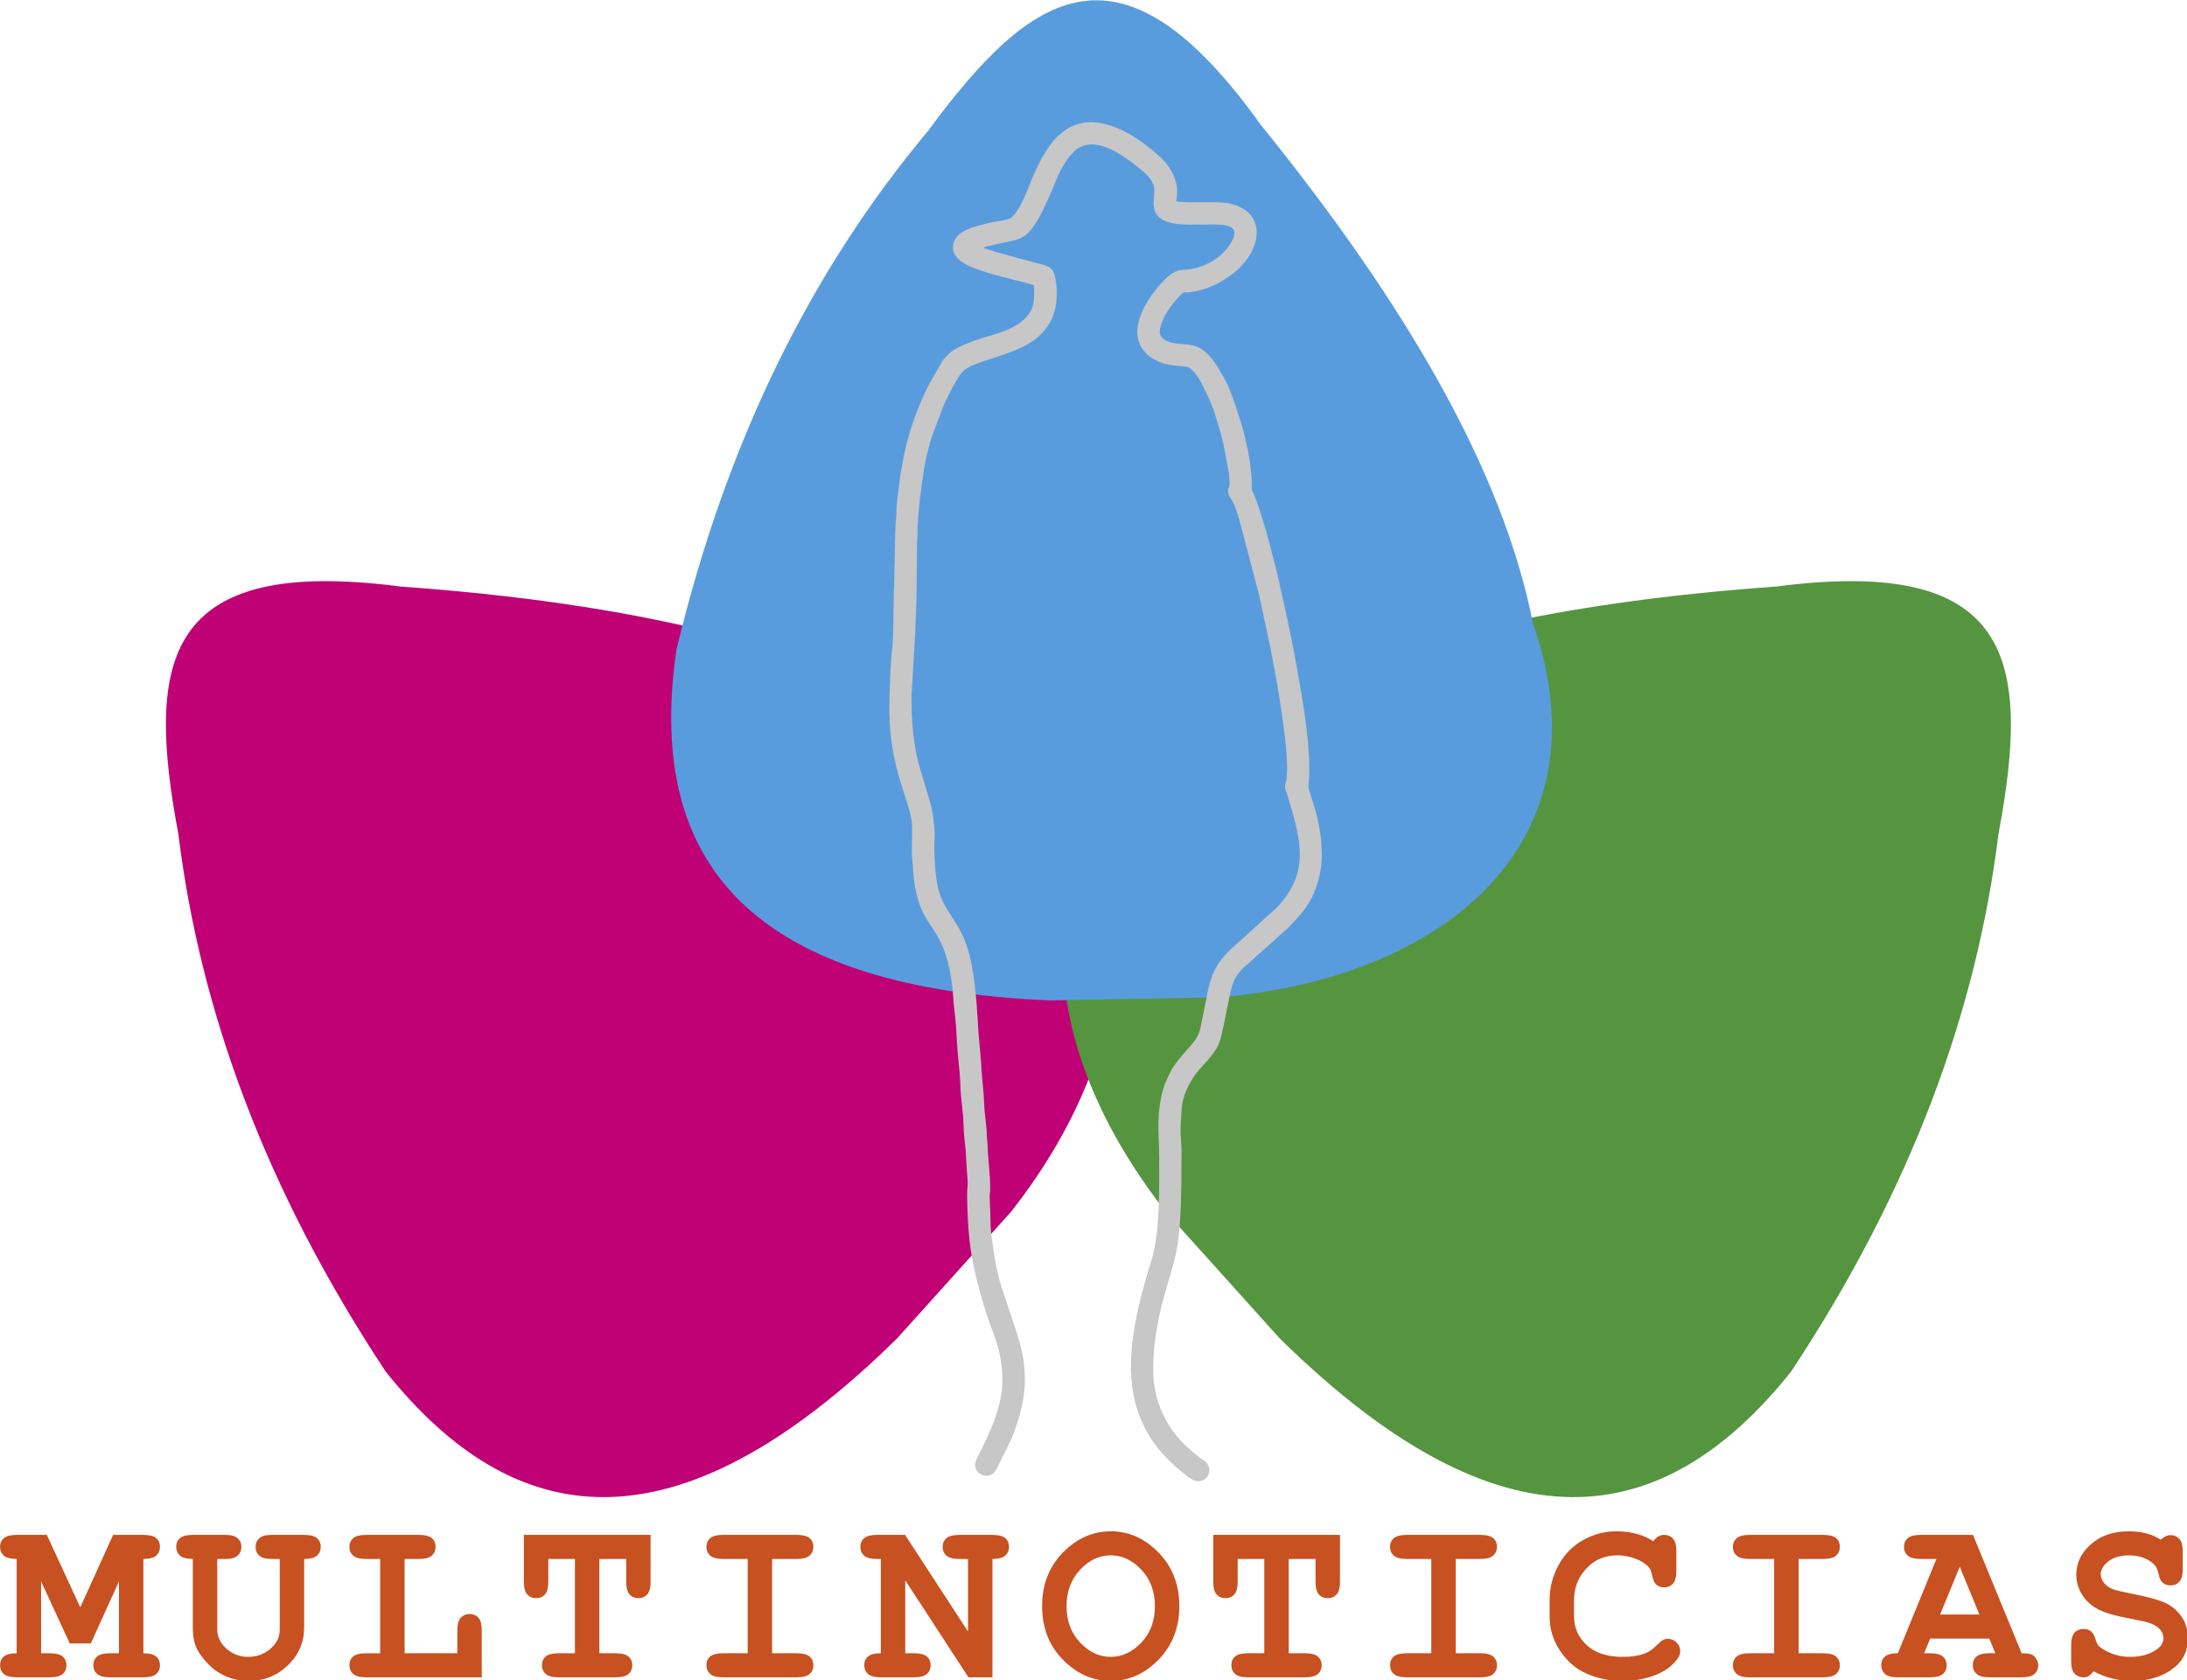 <?xml version="1.0" encoding="UTF-8" standalone="no"?>
<svg
   xmlns:dc="http://purl.org/dc/elements/1.1/"
   xmlns:cc="http://creativecommons.org/ns#"
   xmlns:rdf="http://www.w3.org/1999/02/22-rdf-syntax-ns#"
   xmlns:svg="http://www.w3.org/2000/svg"
   xmlns="http://www.w3.org/2000/svg"
   xmlns:sodipodi="http://sodipodi.sourceforge.net/DTD/sodipodi-0.dtd"
   xmlns:inkscape="http://www.inkscape.org/namespaces/inkscape"
   version="1.1"
   width="400"
   height="307.364"
   id="svg13"
   viewBox="0 0 400 307.364"
   sodipodi:docname="multinoticias.svg"
   inkscape:version="0.92.1 r15371">
  <defs
     id="defs17" />
  <sodipodi:namedview
     pagecolor="#ffffff"
     bordercolor="#666666"
     borderopacity="1"
     objecttolerance="10"
     gridtolerance="10"
     guidetolerance="10"
     inkscape:pageopacity="0"
     inkscape:pageshadow="2"
     inkscape:window-width="1280"
     inkscape:window-height="656"
     id="namedview15"
     showgrid="false"
     fit-margin-top="0"
     fit-margin-left="0"
     fit-margin-right="0"
     fit-margin-bottom="0"
     inkscape:zoom="1.3697103"
     inkscape:cx="200"
     inkscape:cy="153.68213"
     inkscape:window-x="0"
     inkscape:window-y="27"
     inkscape:window-maximized="1"
     inkscape:current-layer="svg13" />
  <g
     id="g4506"
     transform="matrix(0.764,0,0,0.764,-33.699,-148.751)">
    <path
       d="m 140.02,335.162 c -56.585,-7.378 -61.075,17.401 -53.21,59.27 5.195,42.167 20.74,85.013 49.649,128.737 30.486,38.142 68.979,44.612 122.397,-7.951 l 27.27,-30.301 C 319.679,442.18 322.466,391.371 271.831,369.035 239.727,349.04 194.053,339.027 140.02,335.162 Z"
       style="fill:#c00075;fill-rule:evenodd"
       id="path2"
       inkscape:connector-curvature="0" />
    <path
       d="m 469.32,335.16 c 56.585,-7.378 61.075,17.401 53.21,59.27 -5.195,42.167 -20.74,85.013 -49.649,128.737 -30.486,38.142 -68.979,44.612 -122.397,-7.951 L 323.214,484.914 C 289.661,442.179 286.874,391.37 337.509,369.034 369.613,349.039 415.288,339.026 469.32,335.16 Z"
       style="fill:#55953f;fill-rule:evenodd"
       id="path4"
       inkscape:connector-curvature="0" />
    <path
       d="m 345.887,224.521 c -33.23,-46.39 -54.404,-32.758 -79.635,1.568 -27.271,32.578 -47.974,73.184 -60.197,124.155 -7.067,48.314 14.479,80.862 89.354,84.024 l 40.758,-0.753 c 54.135,-4.647 93.17,-37.29 74.932,-89.542 C 403.8,306.863 379.943,266.648 345.887,224.521 Z"
       style="fill:#599cde;fill-rule:evenodd"
       id="path6"
       inkscape:connector-curvature="0" />
    <path
       d="m 291.661,263.052 c 0,2.398 0.265,4.783 -1.221,6.827 -2.133,2.933 -5.949,4.237 -9.316,5.217 -2.628,0.765 -5.353,1.669 -7.671,2.839 -1.785,0.901 -3.29,2.289 -4.236,4.069 -0.949,1.786 -2.072,3.498 -2.984,5.322 -2.973,5.949 -5.082,12.267 -6.172,18.879 -0.206,1.249 -0.473,2.306 -0.578,3.575 -0.204,2.45 -0.798,5.026 -0.773,7.534 0.013,1.276 -0.229,2.695 -0.265,3.889 l -0.255,12.337 c 0,1.521 -0.131,2.548 -0.13,4.024 8e-4,1.374 -0.091,10.642 -0.335,12.257 -0.448,2.974 -0.704,11.556 -0.704,14.614 0,6.965 1.045,12.221 2.838,18.061 0.336,1.095 0.738,2.195 1.04,3.243 0.64,2.217 1.506,4.442 1.575,6.862 0.069,2.402 -0.257,6.068 0.071,8.237 l 0.29,3.864 c 0.16,1.287 0.327,2.467 0.597,3.686 2.023,9.131 6.456,8.062 8.434,20.899 0.509,3.302 0.396,4.894 0.759,7.678 0.333,2.55 0.487,5.203 0.613,7.824 0.152,3.163 0.697,6.448 0.775,9.739 0.076,3.201 0.736,6.635 0.78,9.864 0.025,1.78 0.303,3.917 0.5,5.73 l 0.286,5.036 c 0.1,1.272 0.29,2.478 0.142,3.791 -0.24,2.115 0.099,8.242 0.249,10.228 0.469,6.198 1.652,11.088 3.31,16.939 0.749,2.643 1.808,5.621 2.761,8.142 1.947,5.15 2.704,11.095 1.342,16.494 -1.095,4.339 -2.873,8.169 -4.861,12.142 l -0.575,1.112 c -1.738,3.403 2.939,5.793 4.674,2.599 l 2.638,-5.279 c 2.233,-4.397 4.196,-10.9 4.196,-15.793 0,-1.6 -0.066,-3.259 -0.281,-4.782 -0.392,-2.776 -1.177,-5.542 -2.069,-8.185 -0.144,-0.427 -0.31,-0.75 -0.451,-1.236 -0.157,-0.541 -0.21,-0.796 -0.404,-1.283 l -2.114,-6.323 c -0.142,-0.513 -0.28,-0.848 -0.437,-1.38 -1.117,-3.76 -1.653,-7.42 -2.197,-11.432 -0.277,-2.039 -0.275,-4.051 -0.345,-6.405 l -0.139,-3.246 c 0.009,-0.721 0.131,-0.827 0.14,-1.548 0.047,-3.836 -0.558,-7.525 -0.65,-11.302 -0.016,-0.657 -0.13,-0.715 -0.135,-1.423 -0.022,-2.719 -0.583,-5.308 -0.65,-8.047 -0.066,-2.709 -0.514,-5.452 -0.644,-8.183 -0.193,-4.045 -0.807,-8.178 -0.906,-12.205 -0.016,-0.652 -0.124,-0.716 -0.134,-1.424 -0.023,-1.657 -0.558,-6.553 -0.77,-8.057 -0.534,-3.796 -1.365,-8.01 -3.259,-11.409 l -0.485,-0.943 c -1.707,-2.961 -3.682,-5.197 -4.643,-8.596 -0.802,-2.836 -1.093,-7.145 -1.093,-10.72 0,-1.712 0.189,-2.837 0.02,-4.433 -0.6,-5.665 -0.961,-5.803 -2.697,-11.71 l -1.085,-3.717 c -1.454,-5.871 -1.686,-10.375 -1.686,-16.487 l 0.908,-15.318 c -0.011,-2.511 0.269,-5.421 0.26,-7.918 l 0.129,-12.073 c -0.003,-1.392 0.137,-2.411 0.128,-3.896 -0.021,-3.549 0.958,-11.165 1.558,-14.798 0.472,-2.864 1.127,-5.51 1.997,-8.127 l 2.783,-7.341 c 0.912,-1.931 3.039,-6.397 4.443,-7.887 l 0.13,-0.129 c 2.653,-2.552 11.265,-3.428 16.909,-7.356 1.445,-1.005 3.004,-2.725 3.881,-4.295 1.664,-2.979 1.949,-6.78 1.367,-10.152 -0.434,-2.516 -0.832,-3.015 -3.274,-3.734 l -5.636,-1.5 c -0.419,-0.114 -0.903,-0.276 -1.407,-0.41 l -4.182,-1.138 c -0.845,-0.271 -1.857,-0.688 -2.74,-0.894 0.259,-0.353 0.549,-0.34 1.088,-0.469 l 3.83,-0.841 c 3.931,-0.778 5.312,-1.092 7.642,-4.816 0.406,-0.649 0.795,-1.252 1.151,-1.964 1.423,-2.85 2.663,-5.76 3.879,-8.711 1.005,-2.44 3.1,-6.022 5.329,-7.26 4.163,-2.312 9.549,1.286 12.816,3.753 l 1.741,1.373 c 0.81,0.655 1.757,1.47 2.357,2.315 1.927,2.713 0.537,4.071 0.933,6.855 1.012,7.123 16.061,2.308 18.879,5.125 0.934,0.933 -0.017,2.681 -0.491,3.465 -0.651,1.077 -1.31,1.844 -2.231,2.701 -0.782,0.729 -1.876,1.492 -2.822,1.98 -5.854,3.024 -6.894,0.206 -10.608,3.925 -4.118,4.123 -9.903,12.489 -4.543,17.852 0.752,0.753 1.735,1.355 2.717,1.825 2.234,1.071 4.533,1.003 6.971,1.333 0.445,0.06 0.852,0.388 1.15,0.667 0.583,0.548 1.209,1.287 1.629,2.005 0.259,0.443 0.459,0.677 0.694,1.123 l 1.815,3.766 c 0.762,1.706 1.421,3.52 1.935,5.333 0.294,1.037 0.603,1.889 0.861,2.903 0.236,0.929 0.505,1.963 0.725,2.909 l 1.155,6.113 c 0.664,4.507 -0.092,3.801 -0.092,4.895 0,0.713 0.358,1.392 0.648,1.818 0.959,1.413 1.659,3.713 2.132,5.396 l 4.719,17.995 2.654,12.403 c 0.131,0.658 0.255,1.421 0.41,2.186 1.169,5.788 2.034,11.457 2.84,17.409 0.453,3.341 1.004,8.508 0.59,11.834 -0.083,0.668 -0.37,1.162 -0.37,1.837 0,0.688 0.373,1.236 0.566,1.9 1.79,6.149 4.436,13.558 2.011,20.021 -1.029,2.741 -2.643,5.01 -4.618,7.063 l -7.007,6.36 c -1.148,1.165 -3.026,2.635 -4.413,4.022 -2.657,2.659 -3.878,4.906 -4.809,8.689 l -1.693,8.301 c -0.427,2.578 -0.998,3.811 -2.643,5.663 -1.821,2.051 -3.792,4.155 -5.03,6.651 l -1.036,2.339 c -0.682,1.707 -1.014,3.305 -1.322,5.428 -0.6,4.144 -0.107,8.32 -0.107,12.875 0,6.785 0.138,16.57 -1.555,22.979 -0.617,2.336 -1.494,4.702 -2.049,7.037 l -0.651,2.334 c -2.324,9.307 -4.091,19.952 -0.36,29.256 l 0.828,1.898 c 0.848,1.769 1.838,3.384 2.99,4.927 1.131,1.515 2.426,2.83 3.748,4.168 0.278,0.281 0.387,0.39 0.682,0.616 1.304,0.999 3.996,3.765 5.579,3.765 2.331,0 3.557,-2.365 2.284,-4.233 -0.267,-0.392 -0.871,-0.791 -1.272,-1.064 -0.518,-0.353 -0.834,-0.62 -1.328,-1.008 l -2.506,-2.166 c -0.41,-0.412 -0.78,-0.746 -1.169,-1.167 -4.092,-4.426 -6.647,-10.49 -6.647,-16.585 0,-5.352 0.363,-8.163 1.435,-13.362 0.808,-3.919 2.06,-7.687 3.132,-11.535 0.659,-2.366 1.225,-4.914 1.506,-7.45 0.59,-5.315 0.672,-11.175 0.672,-16.723 0,-2.174 0.109,-4.682 -0.111,-6.639 -0.242,-2.153 0.028,-4.642 0.11,-6.603 0.158,-3.779 1.819,-6.944 3.946,-9.682 l 2.382,-2.68 c 2.719,-3.054 2.853,-4.211 3.742,-8.069 l 1.143,-5.607 c 0.364,-1.821 0.669,-3.791 1.457,-5.422 0.711,-1.47 1.742,-2.736 3.03,-3.719 l 8.971,-8.029 c 1.102,-0.88 2.325,-2.362 3.322,-3.426 3.693,-3.943 5.61,-9.431 5.61,-14.897 0,-4.408 -0.908,-8.854 -2.158,-12.639 -1.622,-4.911 -0.826,-3.035 -0.826,-7.741 0,-5.644 -1.007,-12.933 -1.963,-18.547 -0.989,-5.81 -2.05,-11.574 -3.259,-17.249 -0.282,-1.325 -0.609,-2.755 -0.908,-4.154 l -0.951,-4.241 c -0.549,-2.814 -1.336,-5.446 -2.027,-8.227 -0.658,-2.652 -1.416,-5.402 -2.262,-7.992 -0.226,-0.691 -0.342,-1.236 -0.585,-1.881 -0.223,-0.591 -0.408,-1.296 -0.666,-1.93 -0.261,-0.644 -0.476,-1.258 -0.744,-1.852 -0.666,-1.476 -0.388,-0.463 -0.388,-1.949 0,-4.364 -1.366,-11.275 -2.772,-15.53 -0.318,-0.961 -0.568,-1.827 -0.877,-2.757 -0.878,-2.637 -1.832,-5.419 -3.221,-7.811 -1.364,-2.349 -2.523,-4.582 -4.768,-6.264 -2.876,-2.154 -5.63,-0.925 -8.681,-2.219 -0.999,-0.424 -1.737,-1.142 -1.737,-2.286 0,-1.223 0.971,-3.392 1.48,-4.231 1.09,-1.798 2.322,-3.413 3.861,-4.834 0.48,-0.443 0.341,-0.24 1.133,-0.294 4.315,-0.298 8.051,-2.164 11.357,-4.733 0.61,-0.474 0.996,-0.918 1.533,-1.452 5.097,-5.071 5.97,-13.17 -2.634,-15.084 -2.892,-0.643 -7.917,-0.123 -11.29,-0.387 -0.582,-0.045 -1.107,-0.13 -1.547,-0.14 0.807,-3.465 -0.287,-6.442 -2.334,-9.088 -0.197,-0.255 -0.245,-0.305 -0.488,-0.55 l -1.168,-1.168 c -3.95,-3.624 -10.104,-7.964 -16.001,-8.147 h -0.759 c -2.108,0.066 -4.169,0.694 -6.07,2.112 l -1.562,1.293 c -0.957,0.875 -1.796,2.109 -2.522,3.188 -1.938,2.877 -3.384,6.407 -4.663,9.614 -0.791,1.984 -1.682,3.969 -2.925,5.641 -0.406,0.547 -0.812,1.086 -1.544,1.311 -1.529,0.469 -3.298,0.594 -4.851,0.988 -3.092,0.784 -8.413,1.744 -8.512,5.728 -0.091,3.681 5.281,5.154 8.105,6.102 2.008,0.674 10.357,2.643 11.305,3.098 z"
       style="fill:#c7c7c7;fill-rule:evenodd"
       id="path8"
       inkscape:connector-curvature="0" />
    <path
       d="m 116.923,568.018 v 16.362 c 0,3.572 -1.296,6.606 -3.897,9.103 -2.591,2.496 -5.718,3.745 -9.371,3.745 -1.812,0 -3.507,-0.317 -5.095,-0.941 -1.588,-0.634 -3.02,-1.555 -4.277,-2.775 -1.266,-1.22 -2.25,-2.496 -2.961,-3.822 -0.701,-1.325 -1.052,-3.092 -1.052,-5.31 v -16.362 c -1.451,0 -2.474,-0.269 -3.078,-0.806 -0.594,-0.538 -0.896,-1.239 -0.896,-2.103 0,-0.864 0.302,-1.555 0.896,-2.074 0.604,-0.519 1.627,-0.778 3.078,-0.778 h 7.949 c 1.257,0 2.182,0.269 2.786,0.797 0.594,0.528 0.896,1.219 0.896,2.084 0,0.864 -0.302,1.556 -0.896,2.084 -0.604,0.528 -1.53,0.797 -2.786,0.797 h -2.104 v 16.88 c 0,1.728 0.731,3.255 2.182,4.58 1.461,1.325 3.215,1.988 5.27,1.988 1.374,0 2.66,-0.317 3.858,-0.96 1.198,-0.634 2.182,-1.565 2.942,-2.784 0.477,-0.778 0.711,-1.709 0.711,-2.823 v -16.88 h -2.104 c -1.257,0 -2.182,-0.269 -2.786,-0.797 -0.594,-0.528 -0.896,-1.219 -0.896,-2.084 0,-0.864 0.302,-1.556 0.896,-2.084 0.604,-0.528 1.529,-0.797 2.786,-0.797 h 7.949 c 1.452,0 2.474,0.259 3.078,0.778 0.594,0.518 0.896,1.21 0.896,2.074 0,0.864 -0.302,1.565 -0.896,2.103 -0.604,0.538 -1.627,0.806 -3.078,0.806 z m 24.044,0 v 22.584 h 12.625 v -5.473 c 0,-1.431 0.273,-2.439 0.818,-3.034 0.545,-0.586 1.257,-0.883 2.134,-0.883 0.877,0 1.578,0.298 2.104,0.883 0.526,0.595 0.789,1.603 0.789,3.034 v 11.235 h -27.705 c -1.452,0 -2.474,-0.269 -3.078,-0.807 -0.594,-0.538 -0.896,-1.239 -0.896,-2.103 0,-0.864 0.302,-1.555 0.896,-2.074 0.604,-0.519 1.627,-0.778 3.078,-0.778 h 3.39 v -22.584 h -3.39 c -1.452,0 -2.474,-0.269 -3.078,-0.797 -0.594,-0.528 -0.896,-1.219 -0.896,-2.084 0,-0.864 0.302,-1.556 0.896,-2.084 0.604,-0.528 1.627,-0.797 3.078,-0.797 h 12.683 c 1.452,0 2.474,0.259 3.079,0.778 0.594,0.518 0.896,1.21 0.896,2.074 0,0.864 -0.302,1.565 -0.896,2.103 -0.604,0.538 -1.627,0.806 -3.079,0.806 z m 46.621,0 v 22.584 h 3.916 c 1.452,0 2.474,0.269 3.078,0.797 0.594,0.528 0.896,1.219 0.896,2.084 0,0.864 -0.302,1.555 -0.896,2.084 -0.604,0.528 -1.627,0.797 -3.078,0.797 h -13.677 c -1.452,0 -2.474,-0.269 -3.078,-0.807 -0.594,-0.538 -0.896,-1.239 -0.896,-2.103 0,-0.864 0.302,-1.555 0.896,-2.074 0.604,-0.519 1.627,-0.778 3.078,-0.778 h 3.916 v -22.584 h -6.371 v 5.473 c 0,1.431 -0.273,2.439 -0.809,3.034 -0.536,0.586 -1.237,0.883 -2.114,0.883 -0.877,0 -1.578,-0.298 -2.114,-0.883 -0.536,-0.595 -0.809,-1.603 -0.809,-3.034 V 562.257 h 30.335 v 11.234 c 0,1.431 -0.273,2.439 -0.809,3.034 -0.536,0.586 -1.237,0.883 -2.114,0.883 -0.877,0 -1.578,-0.298 -2.114,-0.883 -0.536,-0.595 -0.808,-1.603 -0.808,-3.034 v -5.473 z m 41.36,0 v 22.584 h 5.903 c 1.452,0 2.474,0.269 3.078,0.797 0.594,0.528 0.896,1.219 0.896,2.084 0,0.864 -0.302,1.555 -0.896,2.084 -0.604,0.528 -1.627,0.797 -3.078,0.797 h -17.652 c -1.451,0 -2.474,-0.269 -3.078,-0.807 -0.594,-0.538 -0.896,-1.239 -0.896,-2.103 0,-0.864 0.302,-1.555 0.896,-2.074 0.604,-0.519 1.627,-0.778 3.078,-0.778 h 5.904 v -22.584 h -5.904 c -1.451,0 -2.474,-0.269 -3.078,-0.797 -0.594,-0.528 -0.896,-1.219 -0.896,-2.084 0,-0.864 0.302,-1.556 0.896,-2.084 0.604,-0.528 1.627,-0.797 3.078,-0.797 h 17.652 c 1.452,0 2.474,0.259 3.078,0.778 0.594,0.518 0.896,1.21 0.896,2.074 0,0.864 -0.302,1.565 -0.896,2.103 -0.604,0.538 -1.627,0.806 -3.078,0.806 z m 31.879,5.128 v 17.457 h 2.104 c 1.452,0 2.474,0.269 3.078,0.797 0.594,0.528 0.896,1.219 0.896,2.084 0,0.864 -0.302,1.555 -0.896,2.084 -0.604,0.528 -1.627,0.797 -3.078,0.797 h -7.949 c -1.451,0 -2.474,-0.269 -3.078,-0.807 -0.594,-0.538 -0.896,-1.239 -0.896,-2.103 0,-0.864 0.302,-1.555 0.896,-2.074 0.604,-0.519 1.627,-0.778 3.078,-0.778 v -22.584 h -0.935 c -1.452,0 -2.474,-0.269 -3.078,-0.797 -0.594,-0.528 -0.896,-1.219 -0.896,-2.084 0,-0.864 0.302,-1.556 0.896,-2.084 0.604,-0.528 1.627,-0.797 3.078,-0.797 h 6.731 l 15.07,23.131 v -17.37 h -2.104 c -1.452,0 -2.474,-0.269 -3.078,-0.797 -0.594,-0.528 -0.896,-1.219 -0.896,-2.084 0,-0.864 0.302,-1.556 0.896,-2.084 0.604,-0.528 1.627,-0.797 3.078,-0.797 h 7.949 c 1.451,0 2.474,0.259 3.078,0.778 0.594,0.518 0.896,1.21 0.896,2.074 0,0.864 -0.302,1.565 -0.896,2.103 -0.604,0.538 -1.627,0.806 -3.078,0.806 v 28.345 h -5.738 z m 59.764,6.174 c 0,-3.505 -1.081,-6.414 -3.234,-8.719 -2.163,-2.295 -4.608,-3.447 -7.355,-3.447 -2.737,0 -5.173,1.152 -7.335,3.466 -2.153,2.305 -3.234,5.214 -3.234,8.7 0,3.495 1.081,6.395 3.234,8.699 2.163,2.295 4.598,3.447 7.335,3.447 2.747,0 5.192,-1.143 7.355,-3.438 2.153,-2.295 3.234,-5.194 3.234,-8.709 z m 5.845,0 c 0,5.127 -1.656,9.391 -4.958,12.8 -3.312,3.409 -7.131,5.108 -11.476,5.108 -3.916,0 -7.433,-1.421 -10.579,-4.254 -3.887,-3.505 -5.835,-8.056 -5.835,-13.654 0,-5.588 1.948,-10.149 5.835,-13.673 3.147,-2.833 6.663,-4.254 10.579,-4.254 4.345,0 8.164,1.699 11.476,5.108 3.303,3.409 4.958,7.682 4.958,12.819 z m 26.186,-11.302 v 22.584 h 3.916 c 1.452,0 2.474,0.269 3.078,0.797 0.594,0.528 0.896,1.219 0.896,2.084 0,0.864 -0.302,1.555 -0.896,2.084 -0.604,0.528 -1.627,0.797 -3.078,0.797 h -13.677 c -1.452,0 -2.474,-0.269 -3.078,-0.807 -0.594,-0.538 -0.896,-1.239 -0.896,-2.103 0,-0.864 0.302,-1.555 0.896,-2.074 0.604,-0.519 1.627,-0.778 3.078,-0.778 h 3.916 v -22.584 h -6.371 v 5.473 c 0,1.431 -0.273,2.439 -0.808,3.034 -0.536,0.586 -1.237,0.883 -2.114,0.883 -0.877,0 -1.578,-0.298 -2.114,-0.883 -0.536,-0.595 -0.809,-1.603 -0.809,-3.034 V 562.257 h 30.335 v 11.234 c 0,1.431 -0.273,2.439 -0.809,3.034 -0.536,0.586 -1.237,0.883 -2.114,0.883 -0.877,0 -1.578,-0.298 -2.114,-0.883 -0.536,-0.595 -0.809,-1.603 -0.809,-3.034 v -5.473 z m 39.977,0 v 22.584 h 5.904 c 1.452,0 2.474,0.269 3.078,0.797 0.594,0.528 0.896,1.219 0.896,2.084 0,0.864 -0.302,1.555 -0.896,2.084 -0.604,0.528 -1.627,0.797 -3.078,0.797 h -17.652 c -1.452,0 -2.474,-0.269 -3.078,-0.807 -0.595,-0.538 -0.896,-1.239 -0.896,-2.103 0,-0.864 0.302,-1.555 0.896,-2.074 0.604,-0.519 1.627,-0.778 3.078,-0.778 h 5.903 v -22.584 h -5.903 c -1.452,0 -2.474,-0.269 -3.078,-0.797 -0.595,-0.528 -0.896,-1.219 -0.896,-2.084 0,-0.864 0.302,-1.556 0.896,-2.084 0.604,-0.528 1.627,-0.797 3.078,-0.797 h 17.652 c 1.452,0 2.474,0.259 3.078,0.778 0.594,0.518 0.896,1.21 0.896,2.074 0,0.864 -0.302,1.565 -0.896,2.103 -0.604,0.538 -1.627,0.806 -3.078,0.806 z m 47.325,-4.263 c 0.361,-0.499 0.76,-0.874 1.188,-1.124 0.429,-0.25 0.886,-0.374 1.383,-0.374 0.867,0 1.558,0.288 2.104,0.874 0.545,0.576 0.818,1.565 0.818,2.948 v 4.888 c 0,1.383 -0.273,2.372 -0.808,2.967 -0.545,0.586 -1.247,0.883 -2.095,0.883 -0.779,0 -1.413,-0.211 -1.89,-0.643 -0.468,-0.432 -0.828,-1.239 -1.052,-2.42 -0.136,-0.778 -0.399,-1.392 -0.799,-1.824 -0.779,-0.835 -1.87,-1.508 -3.264,-2.016 -1.393,-0.509 -2.796,-0.759 -4.208,-0.759 -1.744,0 -3.351,0.374 -4.812,1.123 -1.471,0.759 -2.757,1.978 -3.877,3.668 -1.12,1.69 -1.685,3.697 -1.685,6.03 v 3.745 c 0,2.775 1.023,5.099 3.068,6.962 2.046,1.853 4.881,2.785 8.514,2.785 2.172,0 4.004,-0.288 5.514,-0.874 0.877,-0.336 1.802,-1.008 2.796,-2.007 0.604,-0.605 1.081,-0.989 1.422,-1.171 0.341,-0.182 0.731,-0.269 1.169,-0.269 0.779,0 1.471,0.288 2.055,0.874 0.594,0.586 0.886,1.268 0.886,2.055 0,0.787 -0.399,1.632 -1.198,2.535 -1.159,1.315 -2.65,2.343 -4.481,3.102 -2.455,1.008 -5.163,1.517 -8.134,1.517 -3.458,0 -6.575,-0.701 -9.352,-2.113 -2.25,-1.123 -4.16,-2.9 -5.738,-5.329 -1.578,-2.439 -2.367,-5.089 -2.367,-7.96 v -3.908 c 0,-3.005 0.711,-5.809 2.124,-8.402 1.413,-2.602 3.37,-4.609 5.884,-6.011 2.504,-1.411 5.163,-2.112 7.978,-2.112 1.685,0 3.264,0.192 4.734,0.586 1.481,0.384 2.845,0.979 4.121,1.776 z m 34.761,4.263 v 22.584 h 5.904 c 1.451,0 2.474,0.269 3.078,0.797 0.594,0.528 0.896,1.219 0.896,2.084 0,0.864 -0.302,1.555 -0.896,2.084 -0.604,0.528 -1.627,0.797 -3.078,0.797 H 462.937 c -1.452,0 -2.474,-0.269 -3.078,-0.807 -0.594,-0.538 -0.896,-1.239 -0.896,-2.103 0,-0.864 0.302,-1.555 0.896,-2.074 0.604,-0.519 1.627,-0.778 3.078,-0.778 h 5.903 v -22.584 h -5.903 c -1.452,0 -2.474,-0.269 -3.078,-0.797 -0.594,-0.528 -0.896,-1.219 -0.896,-2.084 0,-0.864 0.302,-1.556 0.896,-2.084 0.604,-0.528 1.627,-0.797 3.078,-0.797 h 17.652 c 1.451,0 2.474,0.259 3.078,0.778 0.594,0.518 0.896,1.21 0.896,2.074 0,0.864 -0.302,1.565 -0.896,2.103 -0.604,0.538 -1.627,0.806 -3.078,0.806 z m 43.287,13.308 -4.705,-11.446 -4.705,11.446 z m 2.367,5.761 h -14.154 l -1.442,3.514 h 1.403 c 1.461,0 2.494,0.269 3.098,0.797 0.594,0.528 0.896,1.219 0.896,2.084 0,0.864 -0.302,1.555 -0.896,2.084 -0.604,0.528 -1.637,0.797 -3.098,0.797 h -7.696 c -1.452,0 -2.474,-0.269 -3.079,-0.807 -0.594,-0.538 -0.896,-1.239 -0.896,-2.103 0,-0.864 0.302,-1.555 0.896,-2.074 0.604,-0.519 1.627,-0.778 3.079,-0.778 l 9.235,-22.584 h -3.799 c -1.451,0 -2.474,-0.269 -3.078,-0.797 -0.594,-0.528 -0.896,-1.219 -0.896,-2.084 0,-0.864 0.302,-1.556 0.896,-2.084 0.604,-0.528 1.627,-0.797 3.078,-0.797 h 12.547 l 11.651,28.345 c 1.451,0 2.377,0.173 2.776,0.519 0.799,0.71 1.198,1.498 1.198,2.362 0,0.864 -0.302,1.555 -0.896,2.084 -0.604,0.528 -1.627,0.797 -3.078,0.797 h -7.706 c -1.461,0 -2.484,-0.269 -3.088,-0.807 -0.594,-0.538 -0.896,-1.239 -0.896,-2.103 0,-0.864 0.302,-1.555 0.896,-2.074 0.604,-0.519 1.627,-0.778 3.088,-0.778 h 1.403 z m 24.975,7.835 c -0.516,0.614 -0.925,1.008 -1.247,1.181 -0.312,0.173 -0.701,0.259 -1.159,0.259 -0.896,0 -1.617,-0.298 -2.153,-0.883 -0.545,-0.595 -0.818,-1.575 -0.818,-2.948 v -3.889 c 0,-1.392 0.273,-2.381 0.818,-2.977 0.536,-0.586 1.257,-0.883 2.153,-0.883 0.692,0 1.266,0.182 1.734,0.538 0.468,0.355 0.818,0.941 1.071,1.776 0.244,0.835 0.507,1.402 0.77,1.7 0.555,0.586 1.529,1.172 2.932,1.767 1.403,0.605 2.942,0.903 4.618,0.903 2.601,0 4.734,-0.605 6.4,-1.805 1.062,-0.73 1.598,-1.633 1.598,-2.698 0,-0.72 -0.253,-1.392 -0.769,-2.016 -0.506,-0.634 -1.335,-1.152 -2.494,-1.565 -0.75,-0.279 -2.445,-0.663 -5.066,-1.152 -3.176,-0.586 -5.582,-1.286 -7.218,-2.112 -1.646,-0.826 -2.942,-1.988 -3.887,-3.495 -0.955,-1.498 -1.432,-3.121 -1.432,-4.868 0,-2.756 1.169,-5.176 3.497,-7.25 2.328,-2.074 5.358,-3.111 9.089,-3.111 1.49,0 2.884,0.163 4.16,0.499 1.276,0.327 2.435,0.835 3.478,1.517 0.769,-0.73 1.539,-1.095 2.309,-1.095 0.867,0 1.578,0.298 2.124,0.893 0.555,0.586 0.828,1.565 0.828,2.938 v 4.35 c 0,1.383 -0.273,2.381 -0.818,2.967 -0.536,0.595 -1.237,0.893 -2.094,0.893 -0.731,0 -1.354,-0.221 -1.89,-0.653 -0.419,-0.317 -0.731,-0.96 -0.945,-1.93 -0.205,-0.96 -0.477,-1.651 -0.799,-2.064 -0.545,-0.72 -1.374,-1.325 -2.474,-1.815 -1.091,-0.49 -2.367,-0.739 -3.799,-0.739 -2.104,0 -3.77,0.48 -4.988,1.45 -1.218,0.97 -1.831,1.978 -1.831,3.025 0,0.72 0.253,1.411 0.75,2.074 0.507,0.672 1.237,1.191 2.201,1.565 0.643,0.259 2.445,0.682 5.426,1.267 2.971,0.586 5.27,1.22 6.878,1.911 1.607,0.701 2.942,1.786 4.013,3.274 1.062,1.479 1.598,3.246 1.598,5.291 0,2.852 -1.013,5.128 -3.049,6.837 -2.699,2.256 -6.147,3.38 -10.326,3.38 -1.617,0 -3.195,-0.192 -4.724,-0.576 -1.53,-0.384 -3.02,-0.96 -4.462,-1.728 z M 53.944,573.386 v 17.216 h 2.104 c 1.452,0 2.474,0.269 3.078,0.797 0.594,0.528 0.896,1.219 0.896,2.084 0,0.864 -0.302,1.555 -0.896,2.084 -0.604,0.528 -1.627,0.797 -3.078,0.797 H 48.099 c -1.452,0 -2.474,-0.269 -3.078,-0.807 -0.594,-0.538 -0.896,-1.239 -0.896,-2.103 0,-0.864 0.302,-1.555 0.896,-2.074 0.604,-0.519 1.627,-0.778 3.078,-0.778 v -22.584 c -1.452,0 -2.474,-0.269 -3.078,-0.797 -0.594,-0.528 -0.896,-1.219 -0.896,-2.084 0,-0.864 0.302,-1.556 0.896,-2.084 0.604,-0.528 1.627,-0.797 3.078,-0.797 h 7.218 l 8.008,17.341 7.871,-17.341 h 7.238 c 1.452,0 2.474,0.259 3.078,0.778 0.594,0.518 0.896,1.21 0.896,2.074 0,0.864 -0.302,1.565 -0.896,2.103 -0.604,0.538 -1.627,0.806 -3.078,0.806 v 22.584 c 1.452,0 2.474,0.269 3.078,0.797 0.594,0.528 0.896,1.219 0.896,2.084 0,0.864 -0.302,1.555 -0.896,2.084 -0.604,0.528 -1.627,0.797 -3.078,0.797 h -8.008 c -1.451,0 -2.474,-0.269 -3.078,-0.807 -0.594,-0.538 -0.896,-1.239 -0.896,-2.103 0,-0.864 0.302,-1.555 0.896,-2.074 0.604,-0.519 1.627,-0.778 3.078,-0.778 h 2.163 v -17.216 l -6.741,14.864 h -5.036 z"
       style="fill:#c75121;fill-rule:evenodd"
       id="path10"
       inkscape:connector-curvature="0" />
  </g>
</svg>
